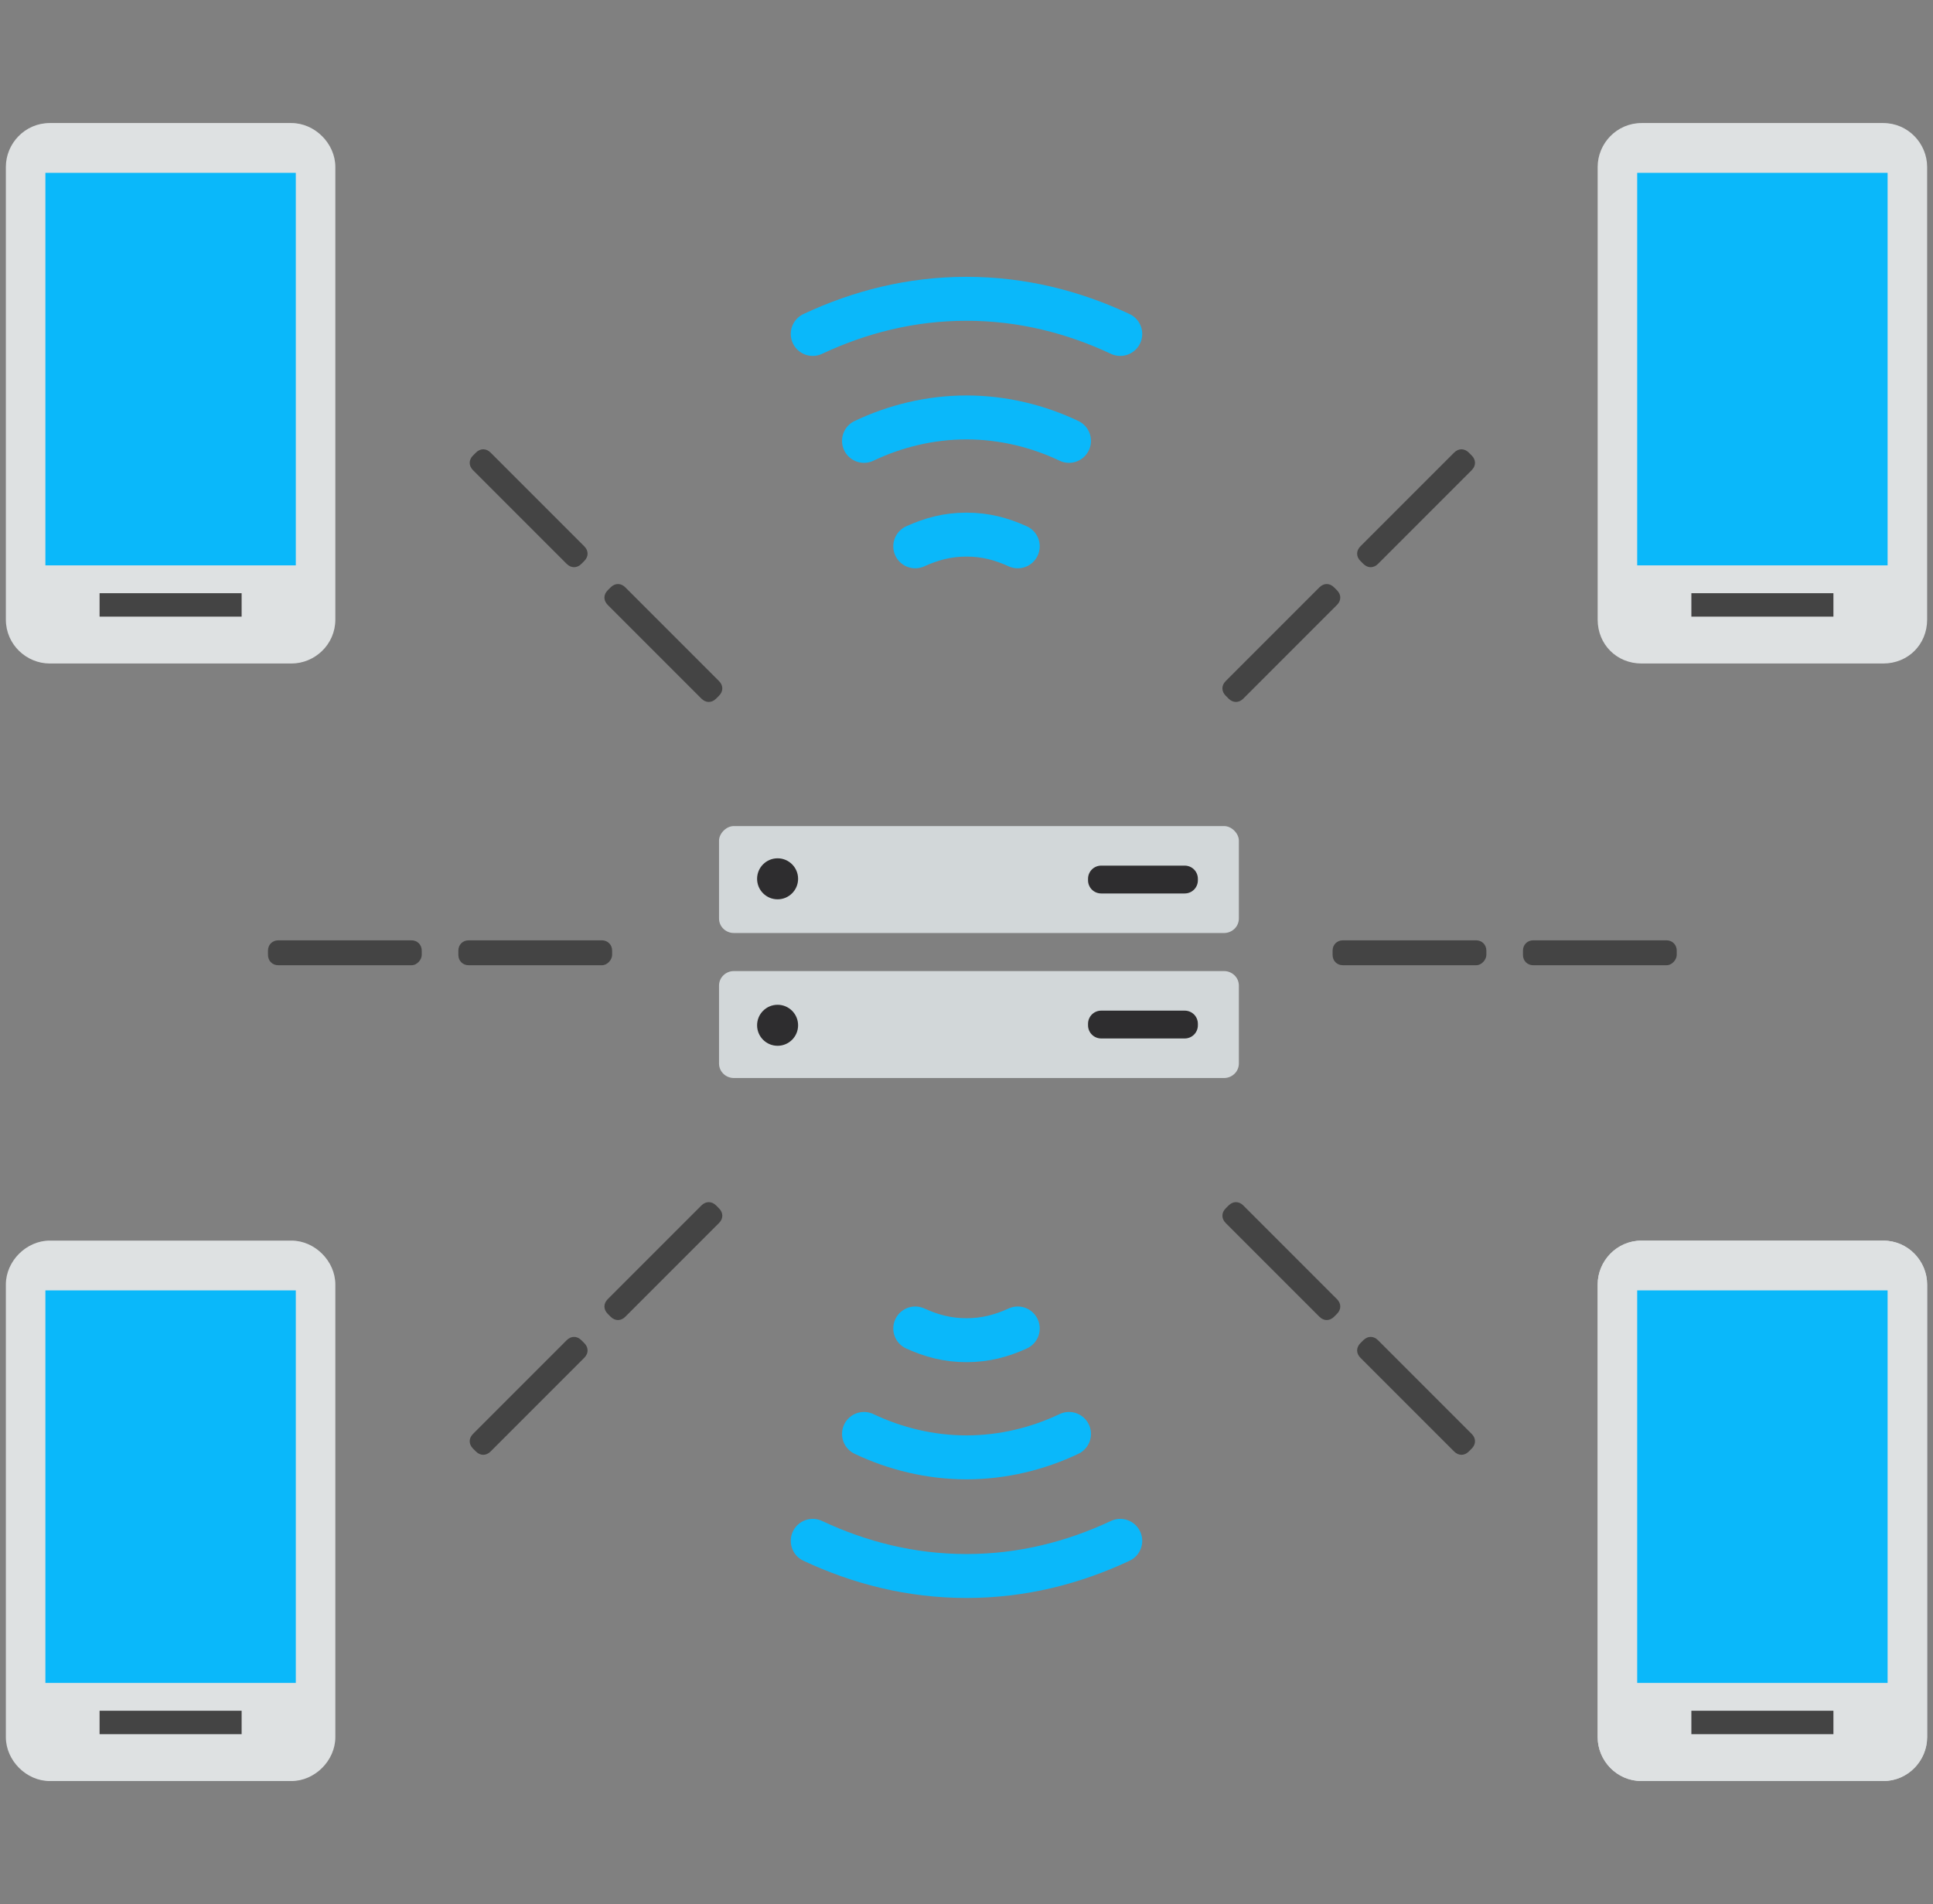 <?xml version="1.0" encoding="utf-8"?>
<!-- Generator: Adobe Illustrator 19.2.1, SVG Export Plug-In . SVG Version: 6.00 Build 0)  -->
<!DOCTYPE svg PUBLIC "-//W3C//DTD SVG 1.1//EN" "http://www.w3.org/Graphics/SVG/1.1/DTD/svg11.dtd">
<svg version="1.1" id="Layer_1" xmlns="http://www.w3.org/2000/svg" xmlns:xlink="http://www.w3.org/1999/xlink" x="0px" y="0px"
	 viewBox="0 0 132 130" style="enable-background:new 0 0 132 130;" xml:space="preserve">
<rect x="0" y="0" width="132" height="130" fill="#808080" stroke="none"/>
<style type="text/css">
	.st0{fill:none;stroke:#0AB8FA;stroke-width:3;stroke-linecap:round;stroke-miterlimit:10;}
	.st1{fill:#DEE1E2;}
	.st2{fill:#0AB8FA;}
	.st3{fill:#444444;}
	.st4{fill:#D2D7D9;}
	.st5{fill:#2E2D2F;}
	.st6{fill:#FFFFFF;}
</style>
<g>
	<g>
		<path class="st0" d="M76.5,105.2c-3.2,1.5-6.7,2.4-10.5,2.4c-3.8,0-7.3-0.9-10.5-2.4"/>
		<path class="st0" d="M73,97.9c-2.1,1-4.5,1.6-7,1.6c-2.5,0-4.9-0.6-7-1.6"/>
		<path class="st0" d="M69.5,90.7c-1.1,0.5-2.2,0.8-3.5,0.8c-1.3,0-2.4-0.3-3.5-0.8"/>
	</g>
	<g>
		<path class="st0" d="M55.5,22.8c3.2-1.5,6.7-2.4,10.5-2.4c3.8,0,7.3,0.9,10.5,2.4"/>
		<path class="st0" d="M59,30.1c2.1-1,4.5-1.6,7-1.6c2.5,0,4.9,0.6,7,1.6"/>
		<path class="st0" d="M62.5,37.3c1.1-0.5,2.2-0.8,3.5-0.8c1.3,0,2.4,0.3,3.5,0.8"/>
	</g>
	<g>
		<g>
			<g>
				<path class="st1" d="M19.9,45.3H3.4c-1.6,0-3-1.3-3-3V11.4c0-1.6,1.3-3,3-3h16.5c1.6,0,3,1.4,3,3v30.9
					C22.9,44,21.5,45.3,19.9,45.3z"/>
				<rect x="3.1" y="11.8" class="st2" width="17.1" height="26.8"/>
				<rect x="6.8" y="40.5" class="st3" width="9.7" height="1.6"/>
			</g>
		</g>
		<g>
			<g>
				<path class="st1" d="M128.6,45.3h-16.5c-1.7,0-3-1.3-3-3V11.4c0-1.6,1.3-3,3-3h16.5c1.7,0,3,1.4,3,3v30.9
					C131.6,44,130.3,45.3,128.6,45.3z"/>
				<rect x="111.8" y="11.8" class="st2" width="17.1" height="26.8"/>
				<rect x="115.5" y="40.5" class="st3" width="9.7" height="1.6"/>
			</g>
		</g>
		<g>
			<g>
				<g>
					<g>
						<path class="st4" d="M83.6,63.7H50.1c-0.5,0-1-0.4-1-1v-5.3c0-0.5,0.5-1,1-1h33.5c0.5,0,1,0.5,1,1v5.3
							C84.6,63.3,84.1,63.7,83.6,63.7z"/>
						<circle class="st5" cx="53.1" cy="60" r="1.4"/>
					</g>
					<g>
						<path class="st4" d="M83.6,73.6H50.1c-0.5,0-1-0.4-1-1v-5.3c0-0.6,0.5-1,1-1h33.5c0.5,0,1,0.4,1,1v5.3
							C84.6,73.2,84.1,73.6,83.6,73.6z"/>
						<circle class="st5" cx="53.1" cy="70" r="1.4"/>
					</g>
				</g>
				<path class="st5" d="M80.9,61h-5.7c-0.5,0-0.9-0.4-0.9-0.9V60c0-0.5,0.4-0.9,0.9-0.9h5.7c0.5,0,0.9,0.4,0.9,0.9v0.1
					C81.8,60.6,81.4,61,80.9,61z"/>
				<path class="st5" d="M80.9,70.9h-5.7c-0.5,0-0.9-0.4-0.9-0.9v-0.1c0-0.5,0.4-0.9,0.9-0.9h5.7c0.5,0,0.9,0.4,0.9,0.9V70
					C81.8,70.5,81.4,70.9,80.9,70.9z"/>
			</g>
			<g>
				<path class="st3" d="M41.1,65.9H32c-0.4,0-0.7-0.3-0.7-0.7v-0.3c0-0.4,0.3-0.7,0.7-0.7h9.1c0.4,0,0.7,0.3,0.7,0.7v0.3
					C41.8,65.5,41.5,65.9,41.1,65.9z"/>
				<path class="st3" d="M28.1,65.9H19c-0.4,0-0.7-0.3-0.7-0.7v-0.3c0-0.4,0.3-0.7,0.7-0.7h9.1c0.4,0,0.7,0.3,0.7,0.7v0.3
					C28.8,65.5,28.5,65.9,28.1,65.9z"/>
				<path class="st3" d="M113.8,65.9h-9.1c-0.4,0-0.7-0.3-0.7-0.7v-0.3c0-0.4,0.3-0.7,0.7-0.7h9.1c0.4,0,0.7,0.3,0.7,0.7v0.3
					C114.5,65.5,114.2,65.9,113.8,65.9z"/>
				<path class="st3" d="M100.8,65.9h-9.1c-0.4,0-0.7-0.3-0.7-0.7v-0.3c0-0.4,0.3-0.7,0.7-0.7h9.1c0.4,0,0.7,0.3,0.7,0.7v0.3
					C101.5,65.5,101.2,65.9,100.8,65.9z"/>
			</g>
			<g>
				<path class="st3" d="M47.9,47.7l-6.4-6.4c-0.3-0.3-0.3-0.7,0-1l0.2-0.2c0.3-0.3,0.7-0.3,1,0l6.4,6.4c0.3,0.3,0.3,0.7,0,1
					l-0.2,0.2C48.6,48,48.2,48,47.9,47.7z"/>
				<path class="st3" d="M38.7,38.5l-6.4-6.4c-0.3-0.3-0.3-0.7,0-1l0.2-0.2c0.3-0.3,0.7-0.3,1,0l6.4,6.4c0.3,0.3,0.3,0.7,0,1
					l-0.2,0.2C39.4,38.8,39,38.8,38.7,38.5z"/>
				<path class="st3" d="M99.3,99.1l-6.4-6.4c-0.3-0.3-0.3-0.7,0-1l0.2-0.2c0.3-0.3,0.7-0.3,1,0l6.4,6.4c0.3,0.3,0.3,0.7,0,1
					l-0.2,0.2C100,99.4,99.6,99.4,99.3,99.1z"/>
				<path class="st3" d="M90.1,89.9l-6.4-6.4c-0.3-0.3-0.3-0.7,0-1l0.2-0.2c0.3-0.3,0.7-0.3,1,0l6.4,6.4c0.3,0.3,0.3,0.7,0,1
					l-0.2,0.2C90.8,90.2,90.4,90.2,90.1,89.9z"/>
			</g>
			<g>
				<path class="st3" d="M83.7,46.5l6.4-6.4c0.3-0.3,0.7-0.3,1,0l0.2,0.2c0.3,0.3,0.3,0.7,0,1l-6.4,6.4c-0.3,0.3-0.7,0.3-1,0
					l-0.2-0.2C83.4,47.2,83.4,46.8,83.7,46.5z"/>
				<path class="st3" d="M92.9,37.3l6.4-6.4c0.3-0.3,0.7-0.3,1,0l0.2,0.2c0.3,0.3,0.3,0.7,0,1l-6.4,6.4c-0.3,0.3-0.7,0.3-1,0
					l-0.2-0.2C92.6,38,92.6,37.6,92.9,37.3z"/>
				<path class="st3" d="M32.3,97.9l6.4-6.4c0.3-0.3,0.7-0.3,1,0l0.2,0.2c0.3,0.3,0.3,0.7,0,1l-6.4,6.4c-0.3,0.3-0.7,0.3-1,0
					l-0.2-0.2C32,98.6,32,98.2,32.3,97.9z"/>
				<path class="st3" d="M41.5,88.7l6.4-6.4c0.3-0.3,0.7-0.3,1,0l0.2,0.2c0.3,0.3,0.3,0.7,0,1l-6.4,6.4c-0.3,0.3-0.7,0.3-1,0
					l-0.2-0.2C41.2,89.4,41.2,89,41.5,88.7z"/>
			</g>
		</g>
		<g>
			<path class="st4" d="M128.6,121.6h-16.5c-1.7,0-3-1.4-3-3V87.7c0-1.6,1.3-3,3-3h16.5c1.7,0,3,1.4,3,3v30.9
				C131.6,120.2,130.3,121.6,128.6,121.6z"/>
			<rect x="111.8" y="88.1" class="st2" width="17.1" height="26.8"/>
			<rect x="115.5" y="117.8" class="st6" width="9.7" height="1.6"/>
		</g>
		<g>
			<path class="st1" d="M128.6,121.6h-16.5c-1.7,0-3-1.4-3-3V87.7c0-1.6,1.3-3,3-3h16.5c1.7,0,3,1.4,3,3v30.9
				C131.6,120.2,130.3,121.6,128.6,121.6z"/>
			<rect x="111.8" y="88.1" class="st2" width="17.1" height="26.8"/>
			<rect x="115.5" y="116.8" class="st3" width="9.7" height="1.6"/>
		</g>
		<g>
			<path class="st1" d="M19.9,121.6H3.4c-1.6,0-3-1.4-3-3V87.7c0-1.6,1.4-3,3-3h16.5c1.6,0,3,1.4,3,3v30.9
				C22.9,120.2,21.5,121.6,19.9,121.6z"/>
			<rect x="3.1" y="88.1" class="st2" width="17.1" height="26.8"/>
			<rect x="6.8" y="116.8" class="st3" width="9.7" height="1.6"/>
		</g>
	</g>
</g>
</svg>
